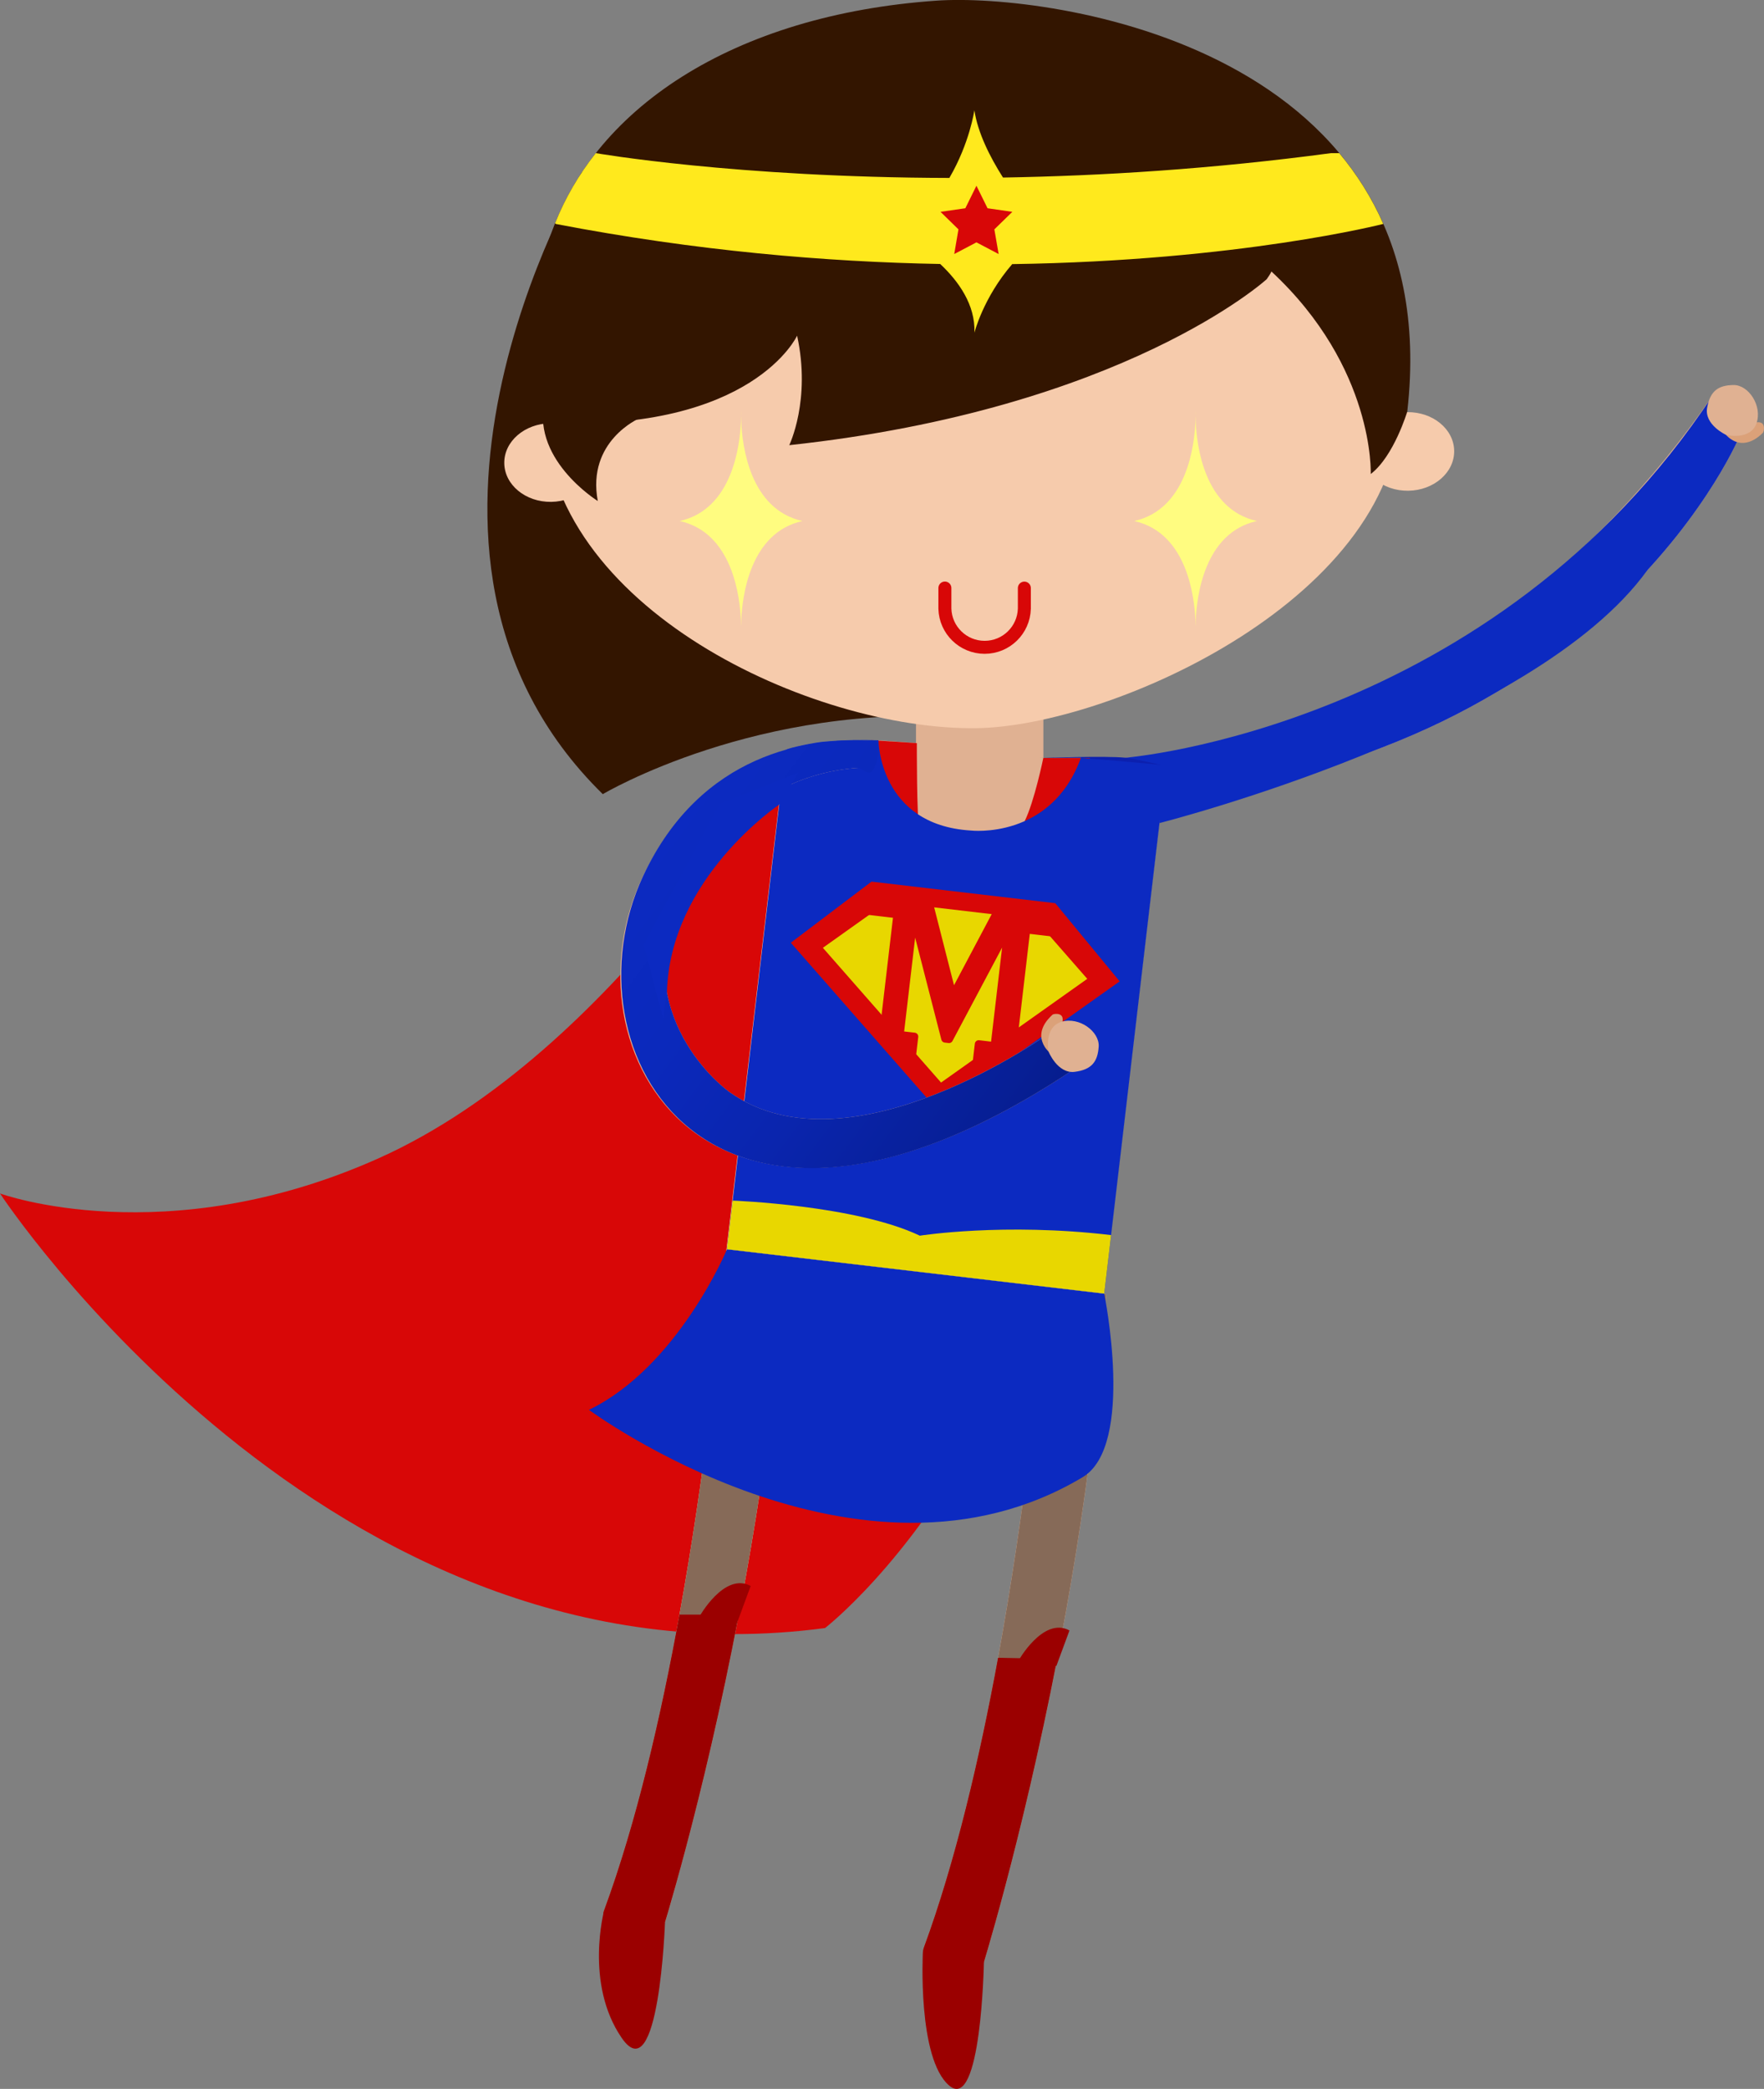 <?xml version="1.0" encoding="utf-8"?>
<!-- Generator: Adobe Illustrator 21.0.2, SVG Export Plug-In . SVG Version: 6.00 Build 0)  -->
<svg version="1.1" id="Layer_1" xmlns="http://www.w3.org/2000/svg" xmlns:xlink="http://www.w3.org/1999/xlink" x="0px" y="0px"
	 width="271.69px" height="321.67px" viewBox="0 0 271.69 321.67" style="enable-background:new 0 0 271.69 321.67;"
	 xml:space="preserve">
<rect x="0" y="0" width="271.69" height="321.67" fill="#808080" stroke="none"/>
<style type="text/css">
	.st0{fill:#D80707;}
	.st1{fill:#F6CBAC;}
	.st2{fill:#E0B192;}
	.st3{fill:#1C275E;}
	.st4{opacity:0.4;}
	.st5{fill:#9B0000;}
	.st6{fill:#331500;}
	.st7{fill:#FFFC80;}
	.st8{fill:none;stroke:#D80707;stroke-width:2;stroke-linecap:round;stroke-linejoin:round;stroke-miterlimit:10;}
	.st9{fill:#0C2AC1;}
	.st10{fill:#0C20AF;}
	.st11{fill:#E8D700;}
	.st12{fill:#D80707;stroke:#D80707;stroke-width:1.2;stroke-linecap:round;stroke-linejoin:round;stroke-miterlimit:10;}
	.st13{fill:url(#SVGID_1_);}
	.st14{fill:#DBA179;}
	.st15{fill:#FFE91D;}
</style>
<g>
	<g>
		<path class="st0" d="M120.9,116.36c0,0-26.02,45.61-62.54,61.98C25.47,193.09,0,183.78,0,183.78s50.71,77.12,127.07,66.92
			c0,0,50.42-38.8,40.87-129.85L120.9,116.36z"/>

			<rect x="116.22" y="119.52" transform="matrix(0.993 0.117 -0.117 0.993 19.425 -15.902)" class="st1" width="58.51" height="76.76"/>

			<rect x="139.21" y="115.42" transform="matrix(0.993 0.117 -0.117 0.993 16.423 -16.493)" class="st2" width="19.62" height="33.09"/>
		<polygon class="st3" points="168.5,212.58 110.75,205.79 111.94,192.6 170.05,199.43 		"/>
		<path class="st2" d="M111.94,192.6c0,0-4.61,62.75-18.89,101.54c-0.5,1.37,0.42,2.85,1.87,3.02l6.9,0.81
			c0,0,15.39-48.52,19.21-103.82L111.94,192.6z"/>
		<path class="st2" d="M161.17,198.38c0,0-4.61,62.75-18.89,101.54c-0.5,1.37,0.42,2.85,1.87,3.02l6.9,0.81
			c0,0,15.51-49.14,19.32-104.43L161.17,198.38z"/>
		<path class="st2" d="M111.94,192.6c0,0-4.61,62.75-18.89,101.54c-0.5,1.37,0.42,2.85,1.87,3.02l6.9,0.81
			c0,0,15.39-48.52,19.21-103.82L111.94,192.6z"/>
		<path class="st2" d="M161.17,198.38c0,0-4.61,62.75-18.89,101.54c-0.5,1.37,0.42,2.85,1.87,3.02l6.9,0.81
			c0,0,15.51-49.14,19.32-104.43L161.17,198.38z"/>
		<path class="st4" d="M111.94,192.6c0,0-4.61,62.75-18.89,101.54c-0.5,1.37,0.42,2.85,1.87,3.02l6.9,0.81
			c0,0,15.39-48.52,19.21-103.82L111.94,192.6z"/>
		<path class="st5" d="M104.65,248.63c-2.84,15.64-6.63,32.02-11.6,45.51c-0.5,1.37,0.42,2.85,1.87,3.02l6.9,0.81
			c0,0,6.4-20.18,11.97-49.34L104.65,248.63z"/>
		<path class="st4" d="M161.17,198.38c0,0-4.61,62.75-18.89,101.54c-0.5,1.37,0.42,2.85,1.87,3.02l6.9,0.81
			c0,0,15.51-49.14,19.32-104.43L161.17,198.38z"/>
		<path class="st5" d="M153.72,255.28c-2.82,15.37-6.57,31.4-11.44,44.64c-0.5,1.37,0.42,2.85,1.87,3.02l6.9,0.81
			c0,0,6.23-19.75,11.77-48.29L153.72,255.28z"/>
		<path class="st2" d="M175.75,46.09c0,0-10.17-2.51-11.8,3.83c0,0,0.2,2.25,7.77,2.25c0,0-3.89-0.2-3.27,1.23
			c0.61,1.43,7.3,0.05,7.3,0.05V46.09z"/>
		<path class="st6" d="M89.59,26.56c0,0-34.75,58.49,3.25,95.73c0,0,23.96-14.28,56.19-11.74l-0.93-69.24L89.59,26.56z"/>
		<rect x="141.08" y="100.7" class="st2" width="19.62" height="16"/>
		<path class="st1" d="M215.73,61.75c0.4,30.1-44.54,50.1-65.33,50.38c-25.27,0.34-66.25-18.51-66.66-48.61S112.56,8.63,149,8.14
			S215.32,31.65,215.73,61.75z"/>

			<ellipse transform="matrix(1 -0.013 0.013 1 -0.948 1.145)" class="st1" cx="84.84" cy="71.19" rx="7.15" ry="6.05"/>

			<ellipse transform="matrix(1 -0.013 0.013 1 -0.912 2.916)" class="st1" cx="216.83" cy="69.42" rx="7.15" ry="6.05"/>
		<path class="st6" d="M195.09,43c0,0-21.95,20-73.53,25.55c0,0,3.38-6.94,1.21-16.86c0,0-6.74,14.72-38,13.46
			c0,0-6.88-6.95-0.37-27.71S113.06,2.27,144.26,0.1c17.07-1.19,78.88,6.94,72.49,63.26c0,0-2.05,6.89-5.63,9.63
			c0,0,0.66-16.35-15.3-31.19C195.82,41.8,195.73,42.11,195.09,43z"/>
		<path class="st6" d="M98.44,64.43c0,0-8.1,3.49-6.37,12.72c0,0-10.76-6.66-8.01-16.1C86.82,51.61,98.44,64.43,98.44,64.43z"/>
		<g>
			<path class="st7" d="M114.15,63.39l0.01,0.71C114.16,63.66,114.15,63.39,114.15,63.39z"/>
			<path class="st7" d="M114.15,64.11l0.01-0.71C114.15,63.39,114.14,63.66,114.15,64.11z"/>
			<path class="st7" d="M123.59,80.23c-8.13-1.8-9.29-11.67-9.43-15.4l-0.01-0.72c0,0.08,0,0.19-0.01,0.29c0-0.1-0.01-0.2-0.01-0.29
				l-0.01,0.72c-0.14,3.73-1.3,13.59-9.43,15.4c8.13,1.8,9.29,11.67,9.43,15.4l0.01,0.72c0-0.08,0-0.19,0.01-0.29
				c0,0.1,0.01,0.2,0.01,0.29l0.01-0.72C114.31,91.89,115.46,82.03,123.59,80.23z"/>
			<path class="st7" d="M114.15,97.06l-0.01-0.71C114.14,96.79,114.15,97.06,114.15,97.06z"/>
			<path class="st7" d="M114.16,96.34l-0.01,0.71C114.15,97.06,114.16,96.79,114.16,96.34z"/>
		</g>
		<g>
			<path class="st7" d="M184.15,63.39l0.01,0.71C184.16,63.66,184.15,63.39,184.15,63.39z"/>
			<path class="st7" d="M184.15,64.11l0.01-0.71C184.15,63.39,184.14,63.66,184.15,64.11z"/>
			<path class="st7" d="M193.59,80.23c-8.13-1.8-9.29-11.67-9.43-15.4l-0.01-0.72c0,0.08,0,0.19-0.01,0.29c0-0.1-0.01-0.2-0.01-0.29
				l-0.01,0.72c-0.14,3.73-1.3,13.59-9.43,15.4c8.13,1.8,9.29,11.67,9.43,15.4l0.01,0.72c0-0.08,0-0.19,0.01-0.29
				c0,0.1,0.01,0.2,0.01,0.29l0.01-0.72C184.31,91.89,185.46,82.03,193.59,80.23z"/>
			<path class="st7" d="M184.15,97.06l-0.01-0.71C184.14,96.79,184.15,97.06,184.15,97.06z"/>
			<path class="st7" d="M184.16,96.34l-0.01,0.71C184.15,97.06,184.16,96.79,184.16,96.34z"/>
		</g>
		<path class="st8" d="M157.77,90.56c0,0.05,0,3.11,0,3.16c-0.09,3.31-2.79,5.96-6.12,5.96c-3.32,0-6.03-2.65-6.12-5.95
			c0-0.06,0-3.12,0-3.18"/>
		<path class="st2" d="M173.34,116.68c0,0,52.28-0.31,90.45-55.78l4.4,5.71c0,0-19.68,48.89-89.48,56.56L173.34,116.68z"/>
		<path class="st9" d="M173.34,116.68c0,0,56.63-4.54,90.45-55.78l4.4,5.71c0,0-19.68,48.89-89.48,56.56L173.34,116.68z"/>
		<path class="st10" d="M173.34,116.68c-3.15-0.32-12.65,0.04-12.65,0.04l8.9,7.71l10.03-6.43
			C179.62,117.99,174.94,116.84,173.34,116.68z"/>
		<polygon class="st2" points="141.21,114.43 135.3,114 132.47,123.25 142.55,132.41 162.84,131.86 169.71,121.17 166.49,116.7
			160.69,116.72 		"/>
		<path class="st0" d="M160.69,116.72c0,0-1.38,6.73-2.87,9.72l2.77,1.07c0,0,7.3-6.17,7.34-6.65c0.04-0.48-0.1-4.13-0.1-4.13
			L160.69,116.72z"/>
		<path class="st0" d="M141.21,114.43c0,0-0.02,11.93,0.37,12.78s-11.31,2.06-11.51,1.72c-0.2-0.35-0.5-9.5-0.5-9.5l4.67-5.45
			L141.21,114.43z"/>
		<path class="st9" d="M195.67,119.46c0,0-17.1-1.81-29.19-2.76c-4.61,12.67-16.98,11.19-16.98,11.19
			c-14.12-0.87-14.2-13.89-14.2-13.89c-2.33-0.08-5.14-0.07-8.02,0.18c-1.55,0.05-6.2,1.08-6.13,1.26c-3.44,2.25-2.93,5.03-0.9,6.41
			l-8.29,70.53l58.11,6.83l8.96-76.24l-0.3-0.04C183.89,122.33,189.86,121.26,195.67,119.46z"/>
		<g>
			<polygon class="st0" points="162.53,139.08 134.23,135.76 121.8,145.17 144.44,170.99 172.45,151.12 			"/>
			<polygon class="st11" points="159.43,141.55 136.68,138.88 126.74,145.95 144.94,166.7 167.46,150.73 			"/>
			<g>
				<path class="st12" d="M136.06,159.05l2.14-18.25l-4.43-0.52l0.3-2.55l8.95,1.05l3.72,14.59l7.06-13.32l9.03,1.06l-0.3,2.55
					l-4.45-0.52l-2.14,18.25l1.65-2.85l-3.36,2.77l-3.79,2.02l0.3-2.55l2.43,0.29l2.14-18.25l-9.14,17.2l-0.6-0.07l-4.84-18.84
					l-2.14,18.25l2.24,0.26l-0.3,2.55l-3.85-2.13l-2.05-2.82L136.06,159.05z"/>
			</g>
		</g>
		<path class="st2" d="M134.75,114.14c-7.99-0.44-26.08,0.95-35.7,20.74c-12.92,26.59,9.97,67.07,65.8,30.14l-3.01-6.09
			c0,0-30.82,22.39-49.42,9.29c0,0-14.85-10.26-8.61-28.87c0,0,8.44-20.71,29.87-21.18C134.78,118.15,134.75,114.14,134.75,114.14z"
			/>

			<linearGradient id="SVGID_1_" gradientUnits="userSpaceOnUse" x1="-19.266" y1="426.165" x2="42.776" y2="461.986" gradientTransform="matrix(0.993 0.117 -0.117 0.993 170.561 -291.116)">
			<stop  offset="0" style="stop-color:#0C2AC1"/>
			<stop  offset="0.262" style="stop-color:#0B29BC"/>
			<stop  offset="0.574" style="stop-color:#0A25AE"/>
			<stop  offset="0.909" style="stop-color:#071F96"/>
			<stop  offset="1" style="stop-color:#061D8E"/>
		</linearGradient>
		<path class="st13" d="M133.56,114.03c-8.82-0.37-25.54,1.72-34.5,20.85c-12.54,26.77,9.97,67.07,65.8,30.14l-3.01-6.09
			c0,0-30.82,22.39-49.42,9.29c0,0-14.85-10.26-8.61-28.87c0,0,8.05-19.76,28.4-21.11c0.43-0.03,1.42,1.09,1.94,0.63
			c0.9-0.8,1.43-3.29,0.95-4.46C134.86,113.83,134.4,114.07,133.56,114.03z"/>
		<path class="st14" d="M161.48,161.9c-0.03,0.01-0.15-0.15-0.17-0.17c-0.14-0.15-0.27-0.32-0.38-0.49
			c-0.34-0.53-0.55-1.14-0.56-1.77c0-0.97,0.47-1.85,1.09-2.56c0.19-0.22,0.39-0.42,0.6-0.62c0.15-0.15,0.44-0.16,0.65-0.16
			c0.21,0,0.43,0.03,0.61,0.14c0.6,0.36,0.31,1.27,0.11,1.77c0,0-1.5,2.02-1,2.78C162.94,161.59,161.48,161.9,161.48,161.9z"/>
		<path class="st2" d="M161.48,161.9c0,0-0.72-3.75,2.02-4.56c2.74-0.81,5.86,1.51,5.72,3.82c-0.15,2.31-1.06,3.56-3.7,3.89
			C162.87,165.38,161.48,161.9,161.48,161.9z"/>
		<path class="st14" d="M265.87,66.98c-0.01,0.03,0.14,0.16,0.16,0.18c0.14,0.15,0.3,0.28,0.47,0.4c0.51,0.37,1.11,0.61,1.74,0.64
			c0.96,0.05,1.87-0.38,2.61-0.96c0.23-0.18,0.44-0.37,0.64-0.57c0.15-0.15,0.18-0.44,0.19-0.64c0.01-0.21-0.01-0.43-0.11-0.62
			c-0.33-0.62-1.25-0.37-1.76-0.2c0,0-2.09,1.39-2.83,0.86C266.25,65.54,265.87,66.98,265.87,66.98z"/>
		<path class="st2" d="M265.87,66.98c0,0,3.71,0.9,4.66-1.79c0.94-2.7-1.22-5.93-3.53-5.9c-2.32,0.03-3.61,0.88-4.07,3.51
			S265.87,66.98,265.87,66.98z"/>
		<path class="st9" d="M111.97,192.38c0,0-7.54,18.08-21.26,24.72c0,0,41.78,30.87,76.04,10.37c8.12-4.86,3.32-28.26,3.32-28.26
			L111.97,192.38z"/>
		<path class="st11" d="M112.85,184.88c0,0,18.93,0.69,28.82,5.4c0,0,12.96-2.05,29.46-0.09l-1.06,9.01l-58.11-6.83L112.85,184.88z"
			/>
		<path class="st5" d="M107.69,248.99c0,0,3.85-6.96,7.93-4.77l-2.02,5.47L107.69,248.99z"/>
		<path class="st5" d="M156.79,255.84c0,0,3.85-6.96,7.93-4.77l-2.02,5.47L156.79,255.84z"/>
		<path class="st9" d="M120.02,123.89c0,0-16.89,11.32-17.3,28.98l-0.59,3.93l-3-11.34l11.72-21.67l12.12-4.84L120.02,123.89z"/>
		<path class="st9" d="M178.59,126.74c0,0,57.66-14.61,75.16-38.98l-24.51,12.94l-41.77,17.92l-9.26,1.7L178.59,126.74z"/>
		<path class="st5" d="M93.06,294.14c0,0-3.06,11.28,2.69,19.67c5.75,8.4,6.67-17.77,6.67-17.77L93.06,294.14z"/>
		<path class="st5" d="M142.14,300.6c0,0-0.87,16.37,4.06,20.56c4.93,4.19,5.34-19.01,5.34-19.01S148.11,294.7,142.14,300.6z"/>
	</g>
	<path class="st15" d="M213.05,34.48c-1.79-4.08-4.1-7.69-6.78-10.9h-1.26c-18.35,2.46-35.45,3.51-50.53,3.76
		c-2.04-3.21-3.88-6.9-4.41-10.36c0,0-0.7,5.02-3.85,10.42c-32.95-0.07-54.32-3.8-54.46-3.82c-2.62,3.32-4.72,6.93-6.26,10.77
		l0.07,0.13c21.67,4.17,41.74,5.85,59.24,6.17c2.81,2.64,5.43,6.28,5.27,10.57c0,0,1.36-5.4,5.82-10.55
		C190.84,40.17,213.05,34.49,213.05,34.48z"/>
	<polygon class="st0" points="150.39,28.6 152.1,32.07 155.92,32.62 153.15,35.32 153.81,39.12 150.39,37.32 146.97,39.12
		147.62,35.32 144.86,32.62 148.68,32.07 	"/>
</g>
</svg>
